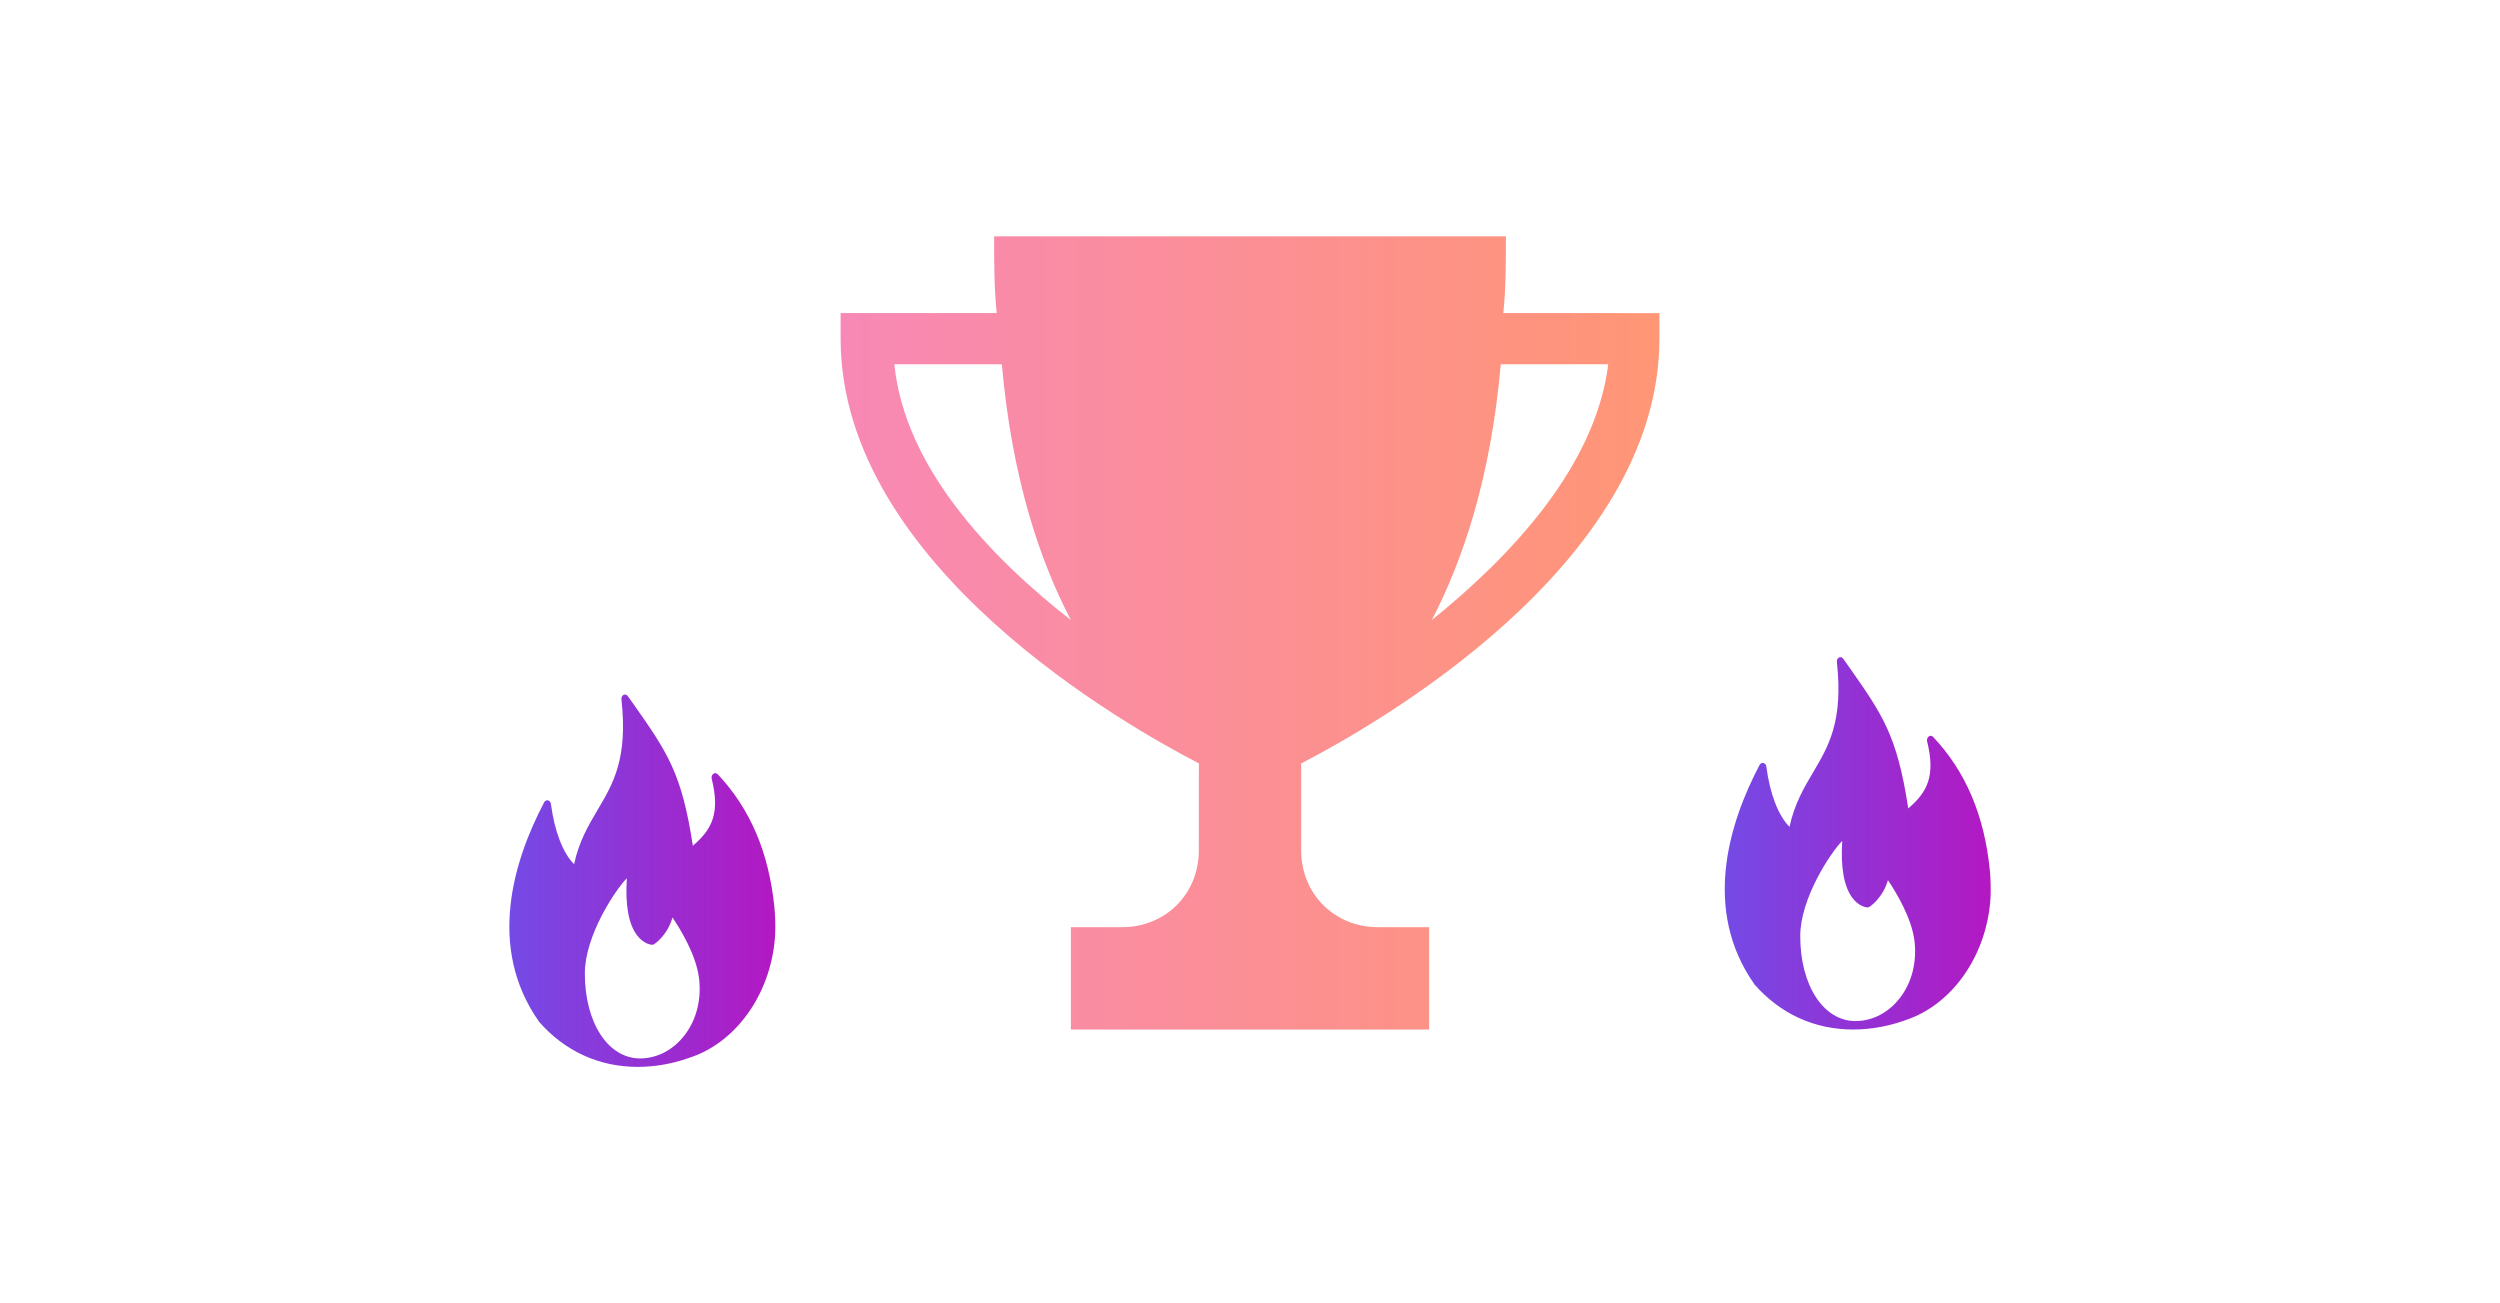 <svg width="94" height="49" viewBox="0 0 94 49" fill="none" xmlns="http://www.w3.org/2000/svg">
<path d="M74.819 32.731C74.611 30.649 73.91 29.007 72.684 27.706C72.64 27.663 72.571 27.648 72.52 27.692C72.47 27.728 72.445 27.8 72.457 27.865C72.779 29.159 72.482 29.774 71.75 30.396C71.333 27.655 70.79 26.882 69.527 25.081L69.306 24.77C69.268 24.713 69.205 24.698 69.148 24.72C69.091 24.749 69.059 24.814 69.066 24.886C69.312 27.12 68.756 28.053 68.175 29.036C67.834 29.615 67.474 30.215 67.285 31.09C66.868 30.67 66.552 29.868 66.413 28.819C66.407 28.754 66.362 28.704 66.306 28.689C66.249 28.675 66.192 28.704 66.16 28.762C64.992 30.981 64.013 34.213 65.952 36.989C65.952 36.997 65.958 36.997 65.958 37.004C66.931 38.117 68.219 38.71 69.678 38.71C70.386 38.71 71.099 38.573 71.813 38.298C73.506 37.655 74.725 35.818 74.844 33.743C74.857 33.411 74.851 33.071 74.819 32.731ZM71.447 37.51C71.017 38.074 70.405 38.392 69.767 38.392C68.56 38.392 67.689 37.047 67.689 35.197C67.689 33.779 68.832 32.059 69.268 31.617C69.205 32.615 69.331 33.338 69.653 33.765C69.912 34.105 70.203 34.119 70.215 34.119C70.24 34.119 70.266 34.112 70.291 34.097C70.316 34.083 70.79 33.772 70.986 33.093C71.282 33.533 71.876 34.502 71.984 35.377C72.078 36.172 71.889 36.932 71.447 37.51Z" fill="url(#paint0_linear_410_28915)"/>
<path d="M29.12 34.136C28.912 32.053 28.21 30.412 26.985 29.111C26.941 29.067 26.872 29.053 26.821 29.096C26.771 29.132 26.745 29.205 26.758 29.27C27.08 30.564 26.783 31.178 26.051 31.8C25.634 29.06 25.091 28.286 23.828 26.486L23.606 26.175C23.569 26.117 23.505 26.103 23.448 26.125C23.392 26.153 23.36 26.218 23.366 26.291C23.613 28.525 23.057 29.458 22.476 30.441C22.135 31.019 21.775 31.619 21.585 32.494C21.169 32.075 20.853 31.272 20.714 30.224C20.707 30.159 20.663 30.108 20.607 30.094C20.55 30.079 20.493 30.108 20.461 30.166C19.293 32.386 18.314 35.618 20.253 38.394C20.253 38.401 20.259 38.401 20.259 38.409C21.232 39.522 22.52 40.115 23.979 40.115C24.686 40.115 25.4 39.978 26.114 39.703C27.806 39.059 29.025 37.223 29.145 35.148C29.158 34.815 29.152 34.475 29.12 34.136ZM25.747 38.915C25.318 39.479 24.705 39.797 24.067 39.797C22.861 39.797 21.99 38.452 21.99 36.601C21.99 35.184 23.133 33.463 23.569 33.022C23.505 34.02 23.632 34.743 23.954 35.169C24.213 35.509 24.503 35.524 24.516 35.524C24.541 35.524 24.566 35.517 24.592 35.502C24.617 35.488 25.091 35.177 25.286 34.497C25.583 34.938 26.177 35.907 26.284 36.782C26.379 37.577 26.189 38.336 25.747 38.915Z" fill="url(#paint1_linear_410_28915)"/>
<path d="M56.526 11.771C56.621 10.81 56.621 9.944 56.621 8.885H37.38C37.38 9.944 37.38 10.81 37.476 11.771H31.607V12.733C31.607 21.297 42.48 27.358 45.078 28.704L45.076 31.976C45.076 33.612 43.826 34.862 42.19 34.862H40.265V38.71H53.735V34.862H51.81C50.174 34.862 48.924 33.612 48.924 31.976V28.706C51.522 27.358 62.394 21.297 62.394 12.735V11.773L56.526 11.771ZM33.628 13.696H37.669C38.053 18.026 39.112 21.105 40.267 23.317C37.187 20.912 34.012 17.544 33.628 13.696ZM53.833 23.317C54.987 21.104 56.046 18.026 56.43 13.696H60.471C59.989 17.544 56.814 20.912 53.833 23.317Z" fill="url(#paint2_linear_410_28915)"/>
<defs>
<linearGradient id="paint0_linear_410_28915" x1="74.851" y1="31.838" x2="64.851" y2="31.838" gradientUnits="userSpaceOnUse">
<stop stop-color="#B318C2"/>
<stop offset="1" stop-color="#744AE6"/>
</linearGradient>
<linearGradient id="paint1_linear_410_28915" x1="29.151" y1="33.242" x2="19.151" y2="33.242" gradientUnits="userSpaceOnUse">
<stop stop-color="#B318C2"/>
<stop offset="1" stop-color="#744AE6"/>
</linearGradient>
<linearGradient id="paint2_linear_410_28915" x1="62.394" y1="24.069" x2="31.607" y2="24.069" gradientUnits="userSpaceOnUse">
<stop stop-color="#FF9675"/>
<stop offset="1" stop-color="#F888B5"/>
</linearGradient>
</defs>
</svg>
